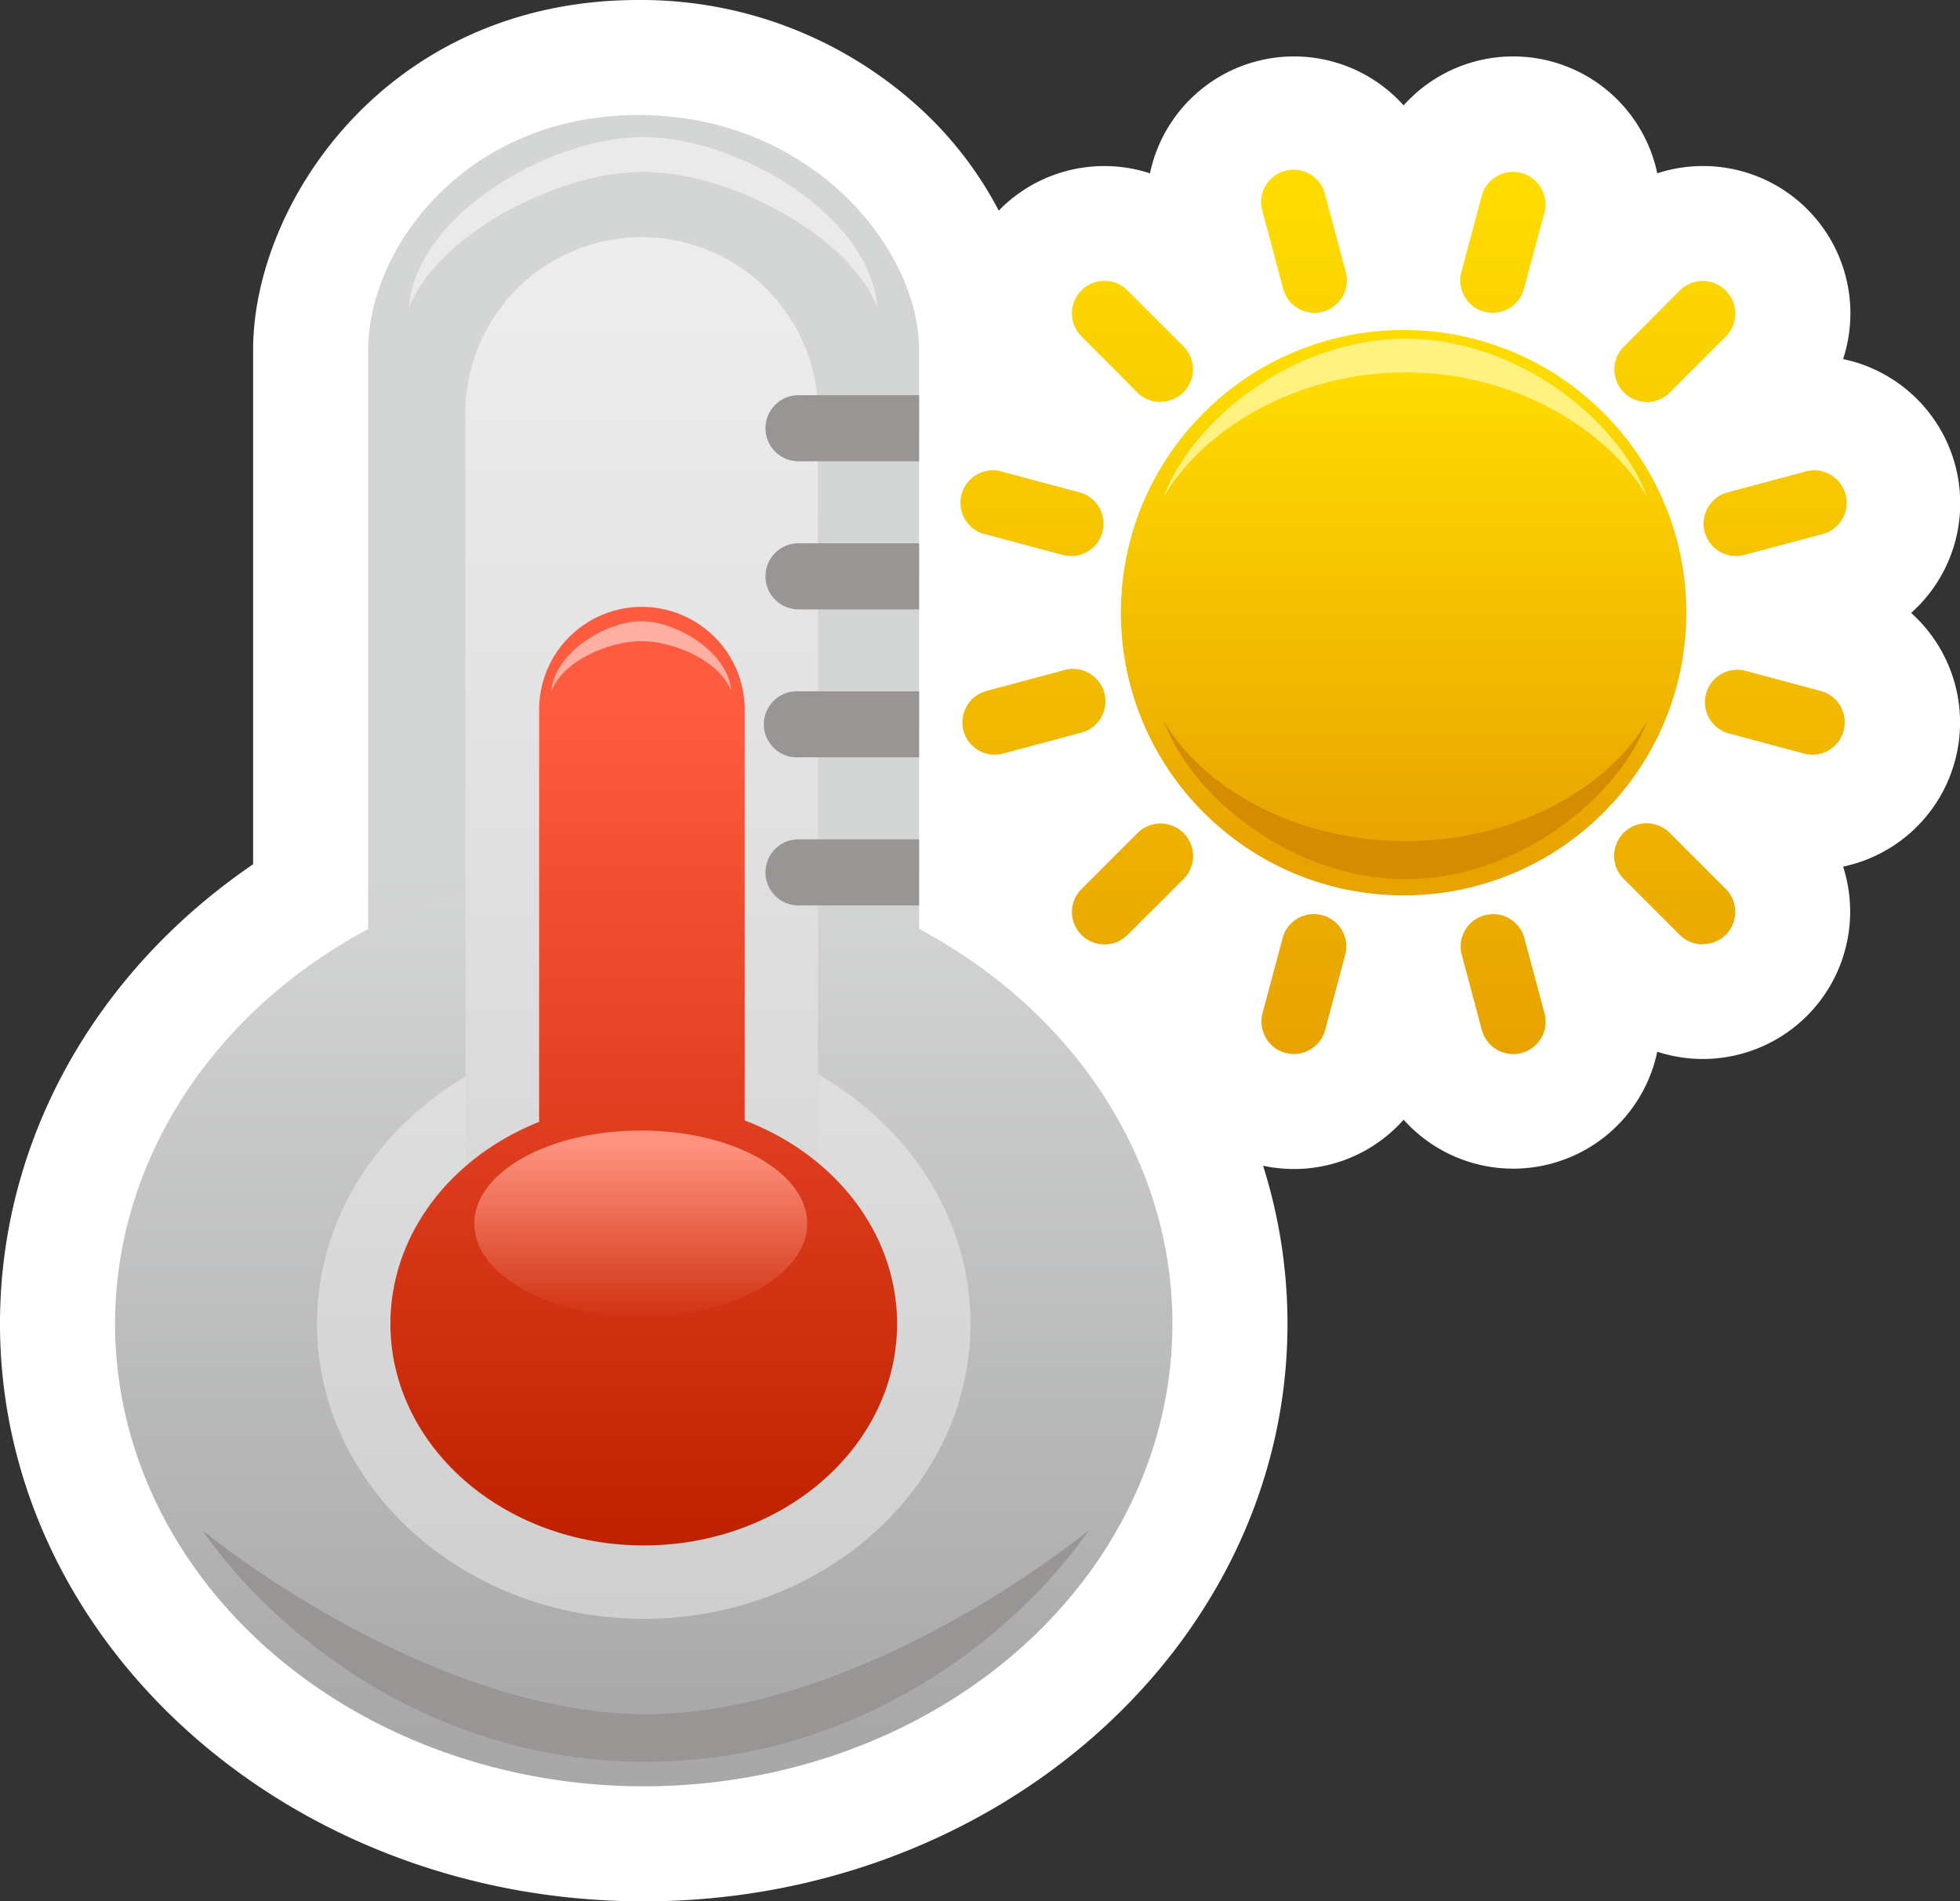 <svg xmlns="http://www.w3.org/2000/svg" xmlns:xlink="http://www.w3.org/1999/xlink" viewBox="0 0 255.54 247.92"><rect x="0" y="0" width="255.54" height="247.92" fill="#333333" stroke="none"/><defs><style>.cls-1{fill:#fff;}.cls-2{fill:url(#linear-gradient);}.cls-3{fill:url(#linear-gradient-2);}.cls-4{fill:url(#linear-gradient-3);}.cls-5{fill:url(#linear-gradient-4);}.cls-6{fill:url(#linear-gradient-5);}.cls-7{fill:url(#linear-gradient-6);}.cls-8{fill:url(#linear-gradient-7);}.cls-9{fill:url(#linear-gradient-8);}.cls-10{fill:url(#linear-gradient-9);}.cls-11{fill:url(#linear-gradient-10);}.cls-12{fill:url(#linear-gradient-11);}.cls-13{fill:url(#linear-gradient-12);}.cls-14{fill:url(#linear-gradient-13);}.cls-15{fill:#d68c00;}.cls-16{fill:#fff280;}.cls-17{fill:url(#linear-gradient-14);}.cls-18{fill:url(#linear-gradient-15);}.cls-19{fill:url(#linear-gradient-16);}.cls-20{fill:url(#linear-gradient-17);}.cls-21{fill:url(#linear-gradient-18);}.cls-22{fill:url(#linear-gradient-19);}.cls-23{fill:#999595;}.cls-24{fill:url(#linear-gradient-20);}.cls-25{fill:#eaeaea;}.cls-26{fill:#ffb0a2;}</style><linearGradient id="linear-gradient" x1="183" y1="49.77" x2="183" y2="111.69" gradientUnits="userSpaceOnUse"><stop offset="0" stop-color="#ffdb00"/><stop offset="1" stop-color="#e8a300"/></linearGradient><linearGradient id="linear-gradient-2" x1="170.05" y1="26.11" x2="170.05" y2="136.84" xlink:href="#linear-gradient"/><linearGradient id="linear-gradient-3" x1="195.94" y1="26.1" x2="195.94" y2="136.84" xlink:href="#linear-gradient"/><linearGradient id="linear-gradient-4" x1="147.63" y1="26.11" x2="147.63" y2="136.84" xlink:href="#linear-gradient"/><linearGradient id="linear-gradient-5" x1="218.36" y1="26.1" x2="218.36" y2="136.84" xlink:href="#linear-gradient"/><linearGradient id="linear-gradient-6" x1="231.32" y1="26.1" x2="231.32" y2="136.84" xlink:href="#linear-gradient"/><linearGradient id="linear-gradient-7" x1="195.94" y1="26.11" x2="195.94" y2="136.84" xlink:href="#linear-gradient"/><linearGradient id="linear-gradient-8" x1="170.05" y1="26.11" x2="170.05" y2="136.84" xlink:href="#linear-gradient"/><linearGradient id="linear-gradient-9" x1="231.32" y1="26.1" x2="231.32" y2="136.84" xlink:href="#linear-gradient"/><linearGradient id="linear-gradient-10" x1="218.36" y1="26.11" x2="218.36" y2="136.84" xlink:href="#linear-gradient"/><linearGradient id="linear-gradient-11" x1="134.67" y1="26.11" x2="134.67" y2="136.84" xlink:href="#linear-gradient"/><linearGradient id="linear-gradient-12" x1="134.68" y1="26.11" x2="134.68" y2="136.84" xlink:href="#linear-gradient"/><linearGradient id="linear-gradient-13" x1="147.63" y1="26.12" x2="147.63" y2="136.84" xlink:href="#linear-gradient"/><linearGradient id="linear-gradient-14" x1="83.93" y1="111.68" x2="83.93" y2="227.35" gradientUnits="userSpaceOnUse"><stop offset="0" stop-color="#d4d5d5"/><stop offset="1" stop-color="#a8a8a8"/></linearGradient><linearGradient id="linear-gradient-15" x1="83.93" y1="114.55" x2="83.93" y2="225.65" xlink:href="#linear-gradient-14"/><linearGradient id="linear-gradient-16" x1="83.93" y1="36.06" x2="83.93" y2="210.54" gradientUnits="userSpaceOnUse"><stop offset="0" stop-color="#f5f5f5"/><stop offset="1" stop-color="#cfcfcf"/></linearGradient><linearGradient id="linear-gradient-17" x1="83.69" y1="34.89" x2="83.69" y2="210.81" gradientUnits="userSpaceOnUse"><stop offset="0" stop-color="#ededed"/><stop offset="1" stop-color="#cfcfcf"/></linearGradient><linearGradient id="linear-gradient-18" x1="83.69" y1="92.55" x2="83.69" y2="200.23" gradientUnits="userSpaceOnUse"><stop offset="0" stop-color="#ff5b3f"/><stop offset="1" stop-color="#bf2200"/></linearGradient><linearGradient id="linear-gradient-19" x1="83.93" y1="92.55" x2="83.93" y2="200.23" xlink:href="#linear-gradient-18"/><linearGradient id="linear-gradient-20" x1="83.54" y1="149.33" x2="83.54" y2="172.3" gradientUnits="userSpaceOnUse"><stop offset="0" stop-color="#ff927f"/><stop offset="1" stop-color="#d03110"/></linearGradient></defs><title>Ресурс 25weather2</title><g id="Слой_2" data-name="Слой 2"><g id="icons"><path class="cls-1" d="M253,75.22A19.21,19.21,0,0,0,240.3,46.82a19.28,19.28,0,0,0,.95-5.94A19.21,19.21,0,0,0,216.07,22.6,19.19,19.19,0,0,0,183,13.74a19.19,19.19,0,0,0-33.07,8.86,19.2,19.2,0,0,0-19.54,4.68l-.17.19A48.7,48.7,0,0,0,120,14.16,53.86,53.86,0,0,0,83.22,0C50.47,0,33,26.49,33,45.62v67.07C12.24,126.86,0,148.88,0,172.61c0,41.53,37.65,75.31,83.93,75.31s83.93-33.78,83.93-75.31A68.55,68.55,0,0,0,164.68,152,19.1,19.1,0,0,0,183,146a19.19,19.19,0,0,0,33.07-8.86A19.21,19.21,0,0,0,240.3,113a19.2,19.2,0,0,0,8.87-33.08A19.27,19.27,0,0,0,253,75.22Z"/><circle class="cls-2" cx="183" cy="79.89" r="36.86"/><path class="cls-3" d="M171.38,40.79a4.23,4.23,0,0,1-4.08-3.13l-2.67-10a4.23,4.23,0,1,1,8.16-2.19l2.67,10a4.23,4.23,0,0,1-4.09,5.32Z"/><path class="cls-4" d="M194.61,40.79a4.23,4.23,0,0,1-4.08-5.32l2.67-10a4.23,4.23,0,0,1,8.17,2.19l-2.68,10a4.23,4.23,0,0,1-4.08,3.13Z"/><path class="cls-5" d="M151.28,52.41a4.21,4.21,0,0,1-3-1.24L141,43.86a4.23,4.23,0,0,1,6-6l7.31,7.31a4.23,4.23,0,0,1-3,7.21Z"/><path class="cls-6" d="M214.71,52.41a4.23,4.23,0,0,1-3-7.21L219,37.88a4.23,4.23,0,0,1,6,6l-7.31,7.31a4.21,4.21,0,0,1-3,1.24Z"/><path class="cls-7" d="M226.32,72.51a4.23,4.23,0,0,1-1.09-8.31l10-2.67a4.23,4.23,0,1,1,2.19,8.16l-10,2.67a4.23,4.23,0,0,1-1.1.15Z"/><path class="cls-8" d="M197.28,137.44a4.23,4.23,0,0,1-4.08-3.13l-2.67-10a4.23,4.23,0,0,1,8.16-2.19l2.68,10a4.23,4.23,0,0,1-3,5.18,4.17,4.17,0,0,1-1.1.15Z"/><path class="cls-9" d="M168.71,137.44a4.18,4.18,0,0,1-1.1-.15,4.23,4.23,0,0,1-3-5.18l2.67-10a4.23,4.23,0,0,1,8.16,2.19l-2.67,10a4.23,4.23,0,0,1-4.08,3.13Z"/><path class="cls-10" d="M236.31,98.41a4.19,4.19,0,0,1-1.1-.15l-10-2.68a4.23,4.23,0,0,1,2.19-8.16l10,2.68a4.23,4.23,0,0,1-1.09,8.31Z"/><path class="cls-11" d="M222,123.14a4.22,4.22,0,0,1-3-1.24l-7.31-7.31a4.23,4.23,0,1,1,6-6l7.31,7.31a4.22,4.22,0,0,1-3,7.21Z"/><path class="cls-12" d="M129.68,98.41a4.23,4.23,0,0,1-1.09-8.31l10-2.68a4.23,4.23,0,1,1,2.19,8.16l-10,2.68a4.21,4.21,0,0,1-1.1.14Z"/><path class="cls-13" d="M139.67,72.51a4.21,4.21,0,0,1-1.1-.15l-10-2.67a4.23,4.23,0,1,1,2.19-8.16l10,2.67a4.23,4.23,0,0,1-1.09,8.31Z"/><path class="cls-14" d="M144,123.14a4.22,4.22,0,0,1-3-7.21l7.31-7.31a4.23,4.23,0,0,1,6,6L147,121.9a4.22,4.22,0,0,1-3,1.24Z"/><path class="cls-15" d="M183.24,109.67c-14.58,0-26.65-7.15-31.55-15.74,3.71,10.14,17,20.71,31.55,20.71s27.84-10.56,31.55-20.71C209.89,102.52,197.82,109.67,183.24,109.67Z"/><path class="cls-16" d="M183.24,48.56c-14.58,0-26.65,7.72-31.55,16.31,3.71-10.14,17-20.71,31.55-20.71s27.84,10.57,31.55,20.71C209.89,56.28,197.82,48.56,183.24,48.56Z"/><path class="cls-17" d="M119.83,160.4A23.93,23.93,0,0,1,95.9,184.33H72A23.93,23.93,0,0,1,48,160.4V45.62C48,32.4,60.72,15,83.22,15s36.61,17.4,36.61,30.62Z"/><ellipse class="cls-18" cx="83.93" cy="172.61" rx="68.93" ry="60.31"/><path class="cls-19" d="M83.93,211.08c-23.49,0-42.6-17.26-42.6-38.47s19.11-38.47,42.6-38.47,42.6,17.26,42.6,38.47-19.11,38.47-42.6,38.47Z"/><path class="cls-20" d="M83.69,176.77a23,23,0,0,1-23-23V55a23,23,0,1,1,45.95,0V153.8a23,23,0,0,1-23,23Z"/><path class="cls-21" d="M83.69,79.13a13.4,13.4,0,0,0-13.4,13.4V153.8a13.4,13.4,0,1,0,26.8,0V92.54A13.4,13.4,0,0,0,83.69,79.13Z"/><ellipse class="cls-22" cx="83.93" cy="172.61" rx="33.03" ry="28.9"/><path class="cls-23" d="M84.17,223.51c-22,0-45.68-14.36-57.75-23.93,8.93,12.92,29.4,30.15,57.75,30.15s48.83-17.23,57.75-30.15C129.85,209.16,106.22,223.51,84.17,223.51Z"/><ellipse class="cls-24" cx="83.54" cy="159.54" rx="21.7" ry="12.13"/><path class="cls-25" d="M83.86,17.87c-12.12,0-29.58,10.05-30.55,22.25,3.64-9.33,19.16-17.71,30.55-17.71s26.91,8.38,30.55,17.71C113.44,27.92,96,17.87,83.86,17.87Z"/><path class="cls-26" d="M83.62,81C79,81,72.26,85.11,71.89,90.14c1.4-3.85,7.35-6.54,11.73-6.54s10.33,2.69,11.72,6.54C95,85.11,88.27,81,83.62,81Z"/><path class="cls-23" d="M119.83,70.84H104.11a4.31,4.31,0,1,0,0,8.62h15.72Z"/><path class="cls-23" d="M119.83,90.14H104.11a4.31,4.31,0,1,0,0,8.61h15.72Z"/><path class="cls-23" d="M119.83,51.53H104.11a4.31,4.31,0,1,0,0,8.62h15.72Z"/><path class="cls-23" d="M119.83,109.44H104.11a4.31,4.31,0,0,0,0,8.62h15.72Z"/></g></g></svg>